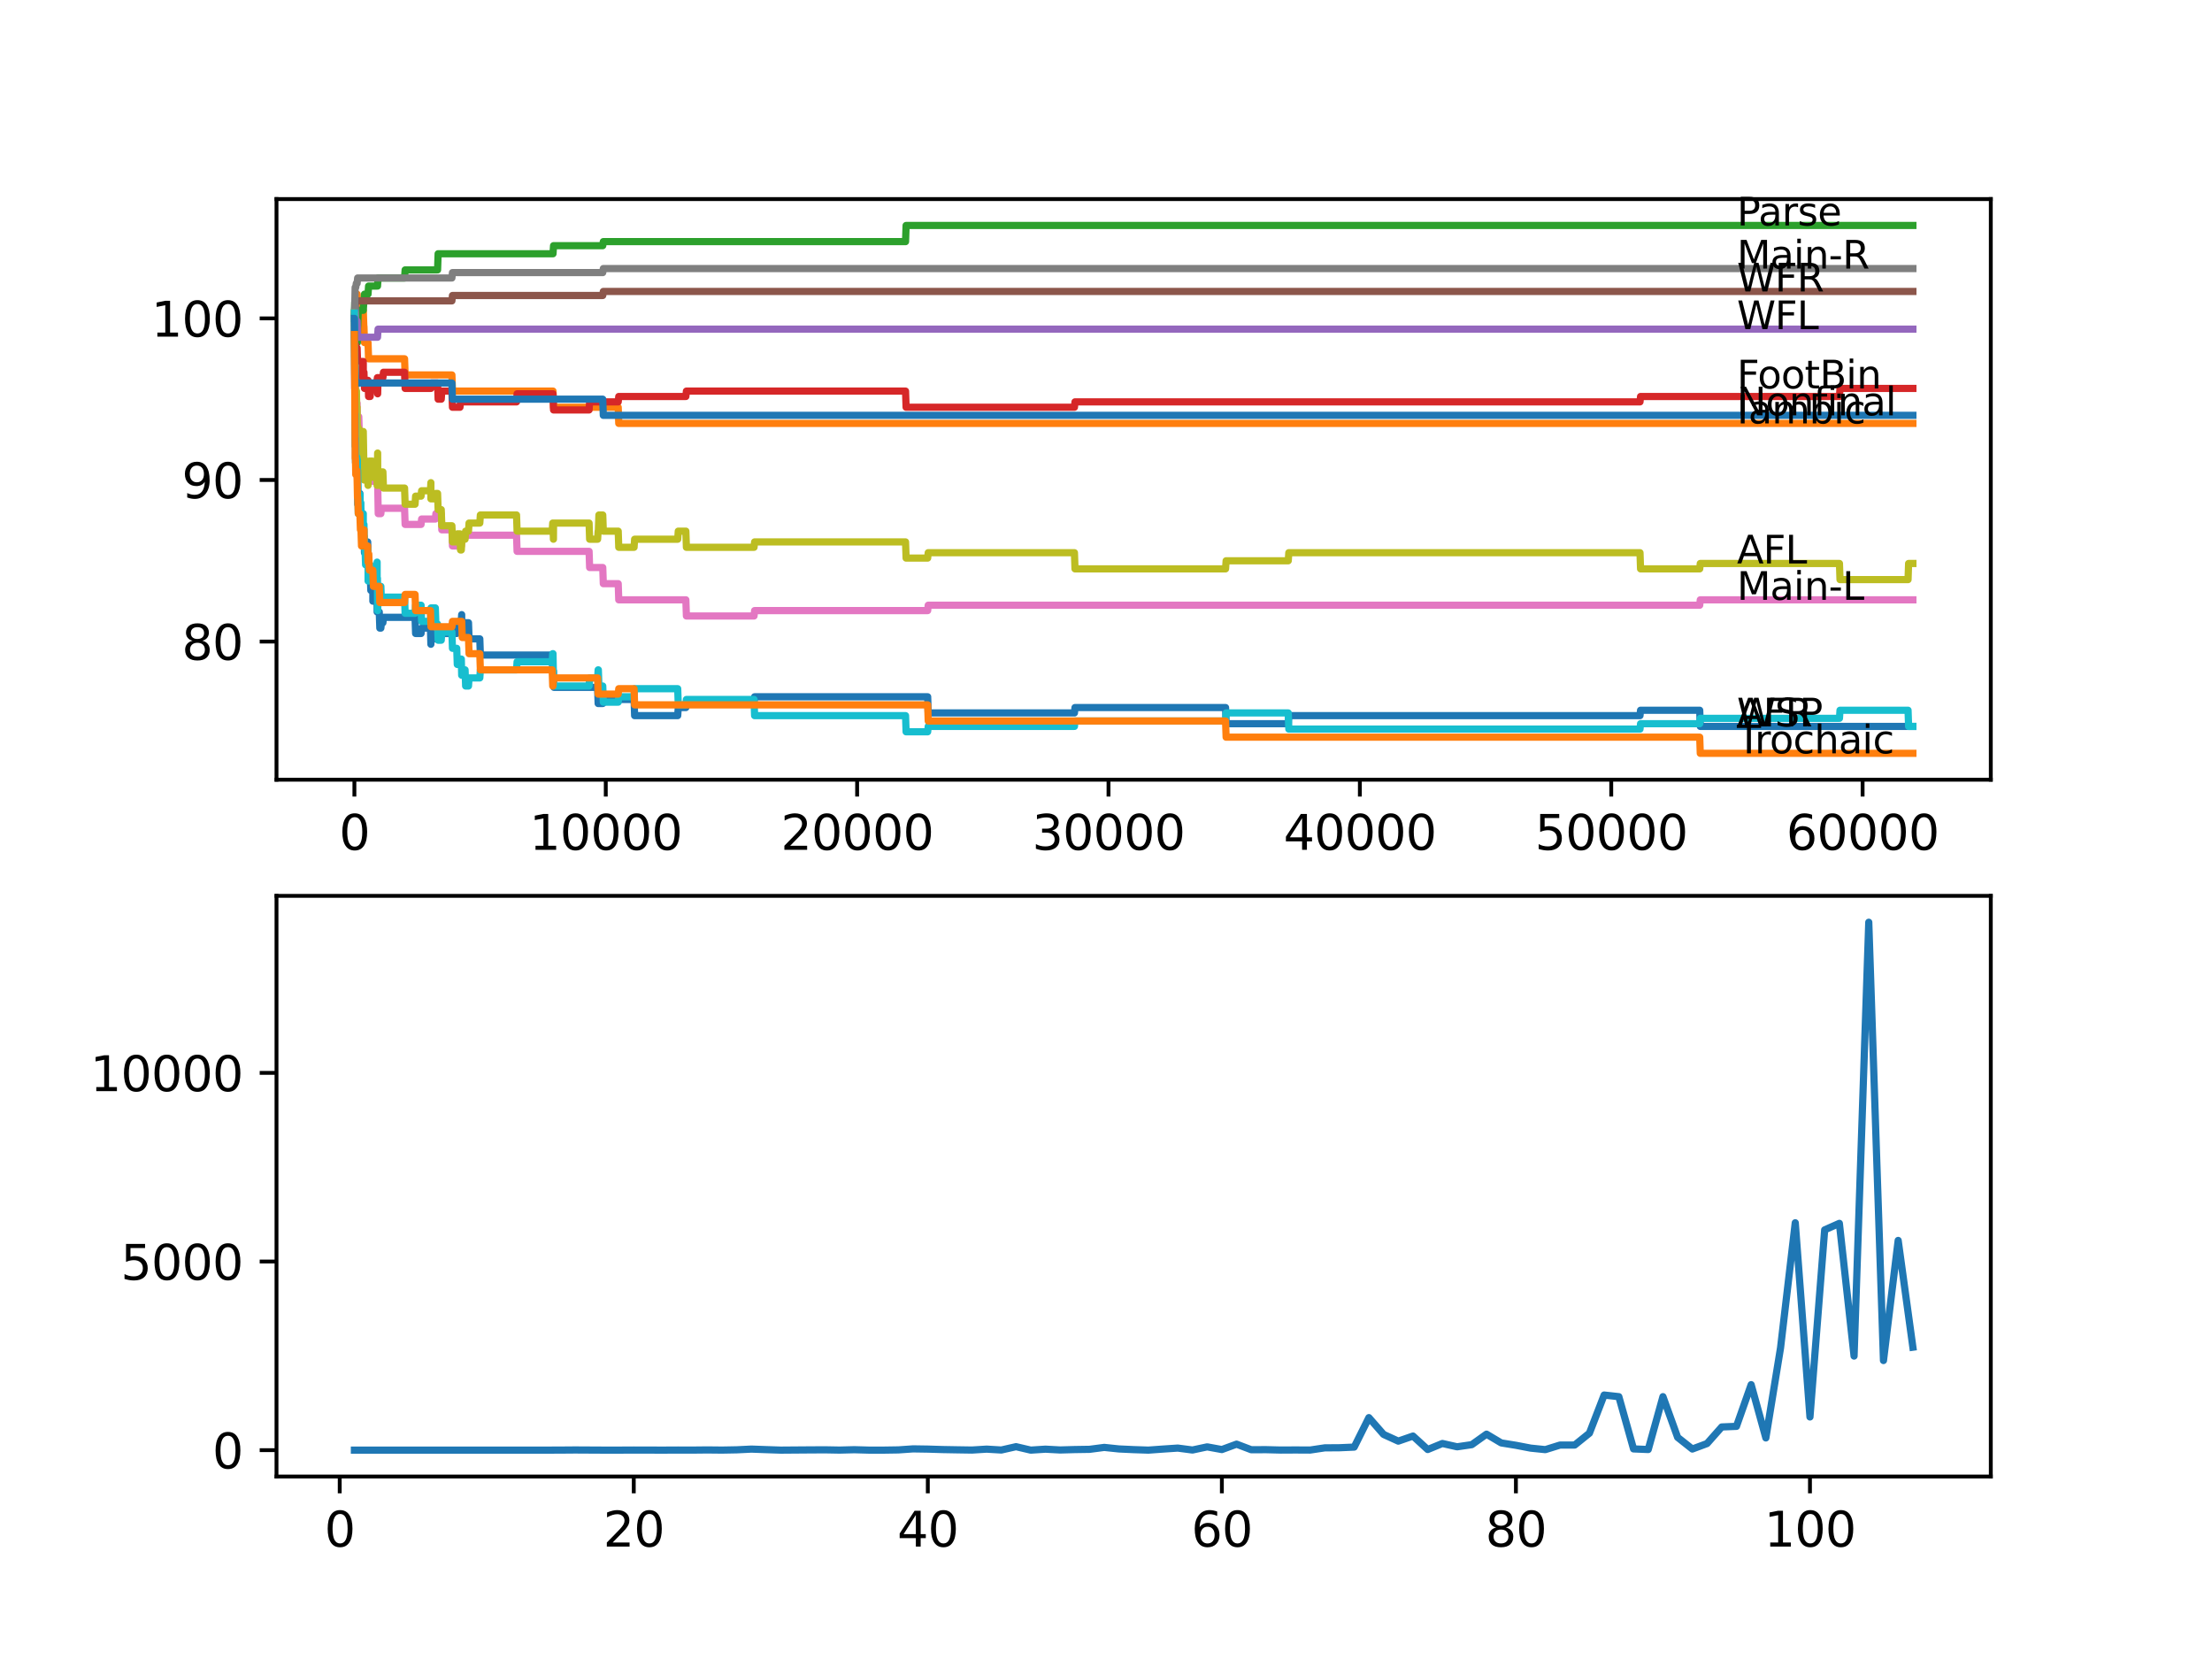 <?xml version="1.0" encoding="utf-8" standalone="no"?>
<!DOCTYPE svg PUBLIC "-//W3C//DTD SVG 1.1//EN"
  "http://www.w3.org/Graphics/SVG/1.1/DTD/svg11.dtd">
<svg xmlns:xlink="http://www.w3.org/1999/xlink" width="460.8pt" height="345.6pt" viewBox="0 0 460.8 345.6" xmlns="http://www.w3.org/2000/svg" version="1.1">
 <defs>
  <style type="text/css">*{stroke-linejoin: round; stroke-linecap: butt}</style>
 </defs>
 <g id="figure_1">
  <g id="patch_1">
   <path d="M 0 345.6 
L 460.8 345.6 
L 460.8 0 
L 0 0 
z
" style="fill: #ffffff"/>
  </g>
  <g id="axes_1">
   <g id="patch_2">
    <path d="M 57.6 162.432 
L 414.72 162.432 
L 414.72 41.472 
L 57.6 41.472 
z
" style="fill: #ffffff"/>
   </g>
   <g id="matplotlib.axis_1">
    <g id="xtick_1">
     <g id="line2d_1">
      <defs>
       <path id="m2adac235a6" d="M 0 0 
L 0 3.5 
" style="stroke: #000000; stroke-width: 0.8"/>
      </defs>
      <g>
       <use xlink:href="#m2adac235a6" x="73.827" y="162.432" style="stroke: #000000; stroke-width: 0.8"/>
      </g>
     </g>
     <g id="text_1">
      <!-- 0 -->
      <g transform="translate(70.646 177.03)scale(0.1 -0.1)">
       <defs>
        <path id="DejaVuSans-30" d="M 2034 4250 
Q 1547 4250 1301 3770 
Q 1056 3291 1056 2328 
Q 1056 1369 1301 889 
Q 1547 409 2034 409 
Q 2525 409 2770 889 
Q 3016 1369 3016 2328 
Q 3016 3291 2770 3770 
Q 2525 4250 2034 4250 
z
M 2034 4750 
Q 2819 4750 3233 4129 
Q 3647 3509 3647 2328 
Q 3647 1150 3233 529 
Q 2819 -91 2034 -91 
Q 1250 -91 836 529 
Q 422 1150 422 2328 
Q 422 3509 836 4129 
Q 1250 4750 2034 4750 
z
" transform="scale(0.016)"/>
       </defs>
       <use xlink:href="#DejaVuSans-30"/>
      </g>
     </g>
    </g>
    <g id="xtick_2">
     <g id="line2d_2">
      <g>
       <use xlink:href="#m2adac235a6" x="126.192" y="162.432" style="stroke: #000000; stroke-width: 0.8"/>
      </g>
     </g>
     <g id="text_2">
      <!-- 10000 -->
      <g transform="translate(110.286 177.03)scale(0.1 -0.1)">
       <defs>
        <path id="DejaVuSans-31" d="M 794 531 
L 1825 531 
L 1825 4091 
L 703 3866 
L 703 4441 
L 1819 4666 
L 2450 4666 
L 2450 531 
L 3481 531 
L 3481 0 
L 794 0 
L 794 531 
z
" transform="scale(0.016)"/>
       </defs>
       <use xlink:href="#DejaVuSans-31"/>
       <use xlink:href="#DejaVuSans-30" x="63.623"/>
       <use xlink:href="#DejaVuSans-30" x="127.246"/>
       <use xlink:href="#DejaVuSans-30" x="190.869"/>
       <use xlink:href="#DejaVuSans-30" x="254.492"/>
      </g>
     </g>
    </g>
    <g id="xtick_3">
     <g id="line2d_3">
      <g>
       <use xlink:href="#m2adac235a6" x="178.556" y="162.432" style="stroke: #000000; stroke-width: 0.8"/>
      </g>
     </g>
     <g id="text_3">
      <!-- 20000 -->
      <g transform="translate(162.65 177.03)scale(0.1 -0.1)">
       <defs>
        <path id="DejaVuSans-32" d="M 1228 531 
L 3431 531 
L 3431 0 
L 469 0 
L 469 531 
Q 828 903 1448 1529 
Q 2069 2156 2228 2338 
Q 2531 2678 2651 2914 
Q 2772 3150 2772 3378 
Q 2772 3750 2511 3984 
Q 2250 4219 1831 4219 
Q 1534 4219 1204 4116 
Q 875 4013 500 3803 
L 500 4441 
Q 881 4594 1212 4672 
Q 1544 4750 1819 4750 
Q 2544 4750 2975 4387 
Q 3406 4025 3406 3419 
Q 3406 3131 3298 2873 
Q 3191 2616 2906 2266 
Q 2828 2175 2409 1742 
Q 1991 1309 1228 531 
z
" transform="scale(0.016)"/>
       </defs>
       <use xlink:href="#DejaVuSans-32"/>
       <use xlink:href="#DejaVuSans-30" x="63.623"/>
       <use xlink:href="#DejaVuSans-30" x="127.246"/>
       <use xlink:href="#DejaVuSans-30" x="190.869"/>
       <use xlink:href="#DejaVuSans-30" x="254.492"/>
      </g>
     </g>
    </g>
    <g id="xtick_4">
     <g id="line2d_4">
      <g>
       <use xlink:href="#m2adac235a6" x="230.921" y="162.432" style="stroke: #000000; stroke-width: 0.8"/>
      </g>
     </g>
     <g id="text_4">
      <!-- 30000 -->
      <g transform="translate(215.015 177.03)scale(0.1 -0.1)">
       <defs>
        <path id="DejaVuSans-33" d="M 2597 2516 
Q 3050 2419 3304 2112 
Q 3559 1806 3559 1356 
Q 3559 666 3084 287 
Q 2609 -91 1734 -91 
Q 1441 -91 1130 -33 
Q 819 25 488 141 
L 488 750 
Q 750 597 1062 519 
Q 1375 441 1716 441 
Q 2309 441 2620 675 
Q 2931 909 2931 1356 
Q 2931 1769 2642 2001 
Q 2353 2234 1838 2234 
L 1294 2234 
L 1294 2753 
L 1863 2753 
Q 2328 2753 2575 2939 
Q 2822 3125 2822 3475 
Q 2822 3834 2567 4026 
Q 2313 4219 1838 4219 
Q 1578 4219 1281 4162 
Q 984 4106 628 3988 
L 628 4550 
Q 988 4650 1302 4700 
Q 1616 4750 1894 4750 
Q 2613 4750 3031 4423 
Q 3450 4097 3450 3541 
Q 3450 3153 3228 2886 
Q 3006 2619 2597 2516 
z
" transform="scale(0.016)"/>
       </defs>
       <use xlink:href="#DejaVuSans-33"/>
       <use xlink:href="#DejaVuSans-30" x="63.623"/>
       <use xlink:href="#DejaVuSans-30" x="127.246"/>
       <use xlink:href="#DejaVuSans-30" x="190.869"/>
       <use xlink:href="#DejaVuSans-30" x="254.492"/>
      </g>
     </g>
    </g>
    <g id="xtick_5">
     <g id="line2d_5">
      <g>
       <use xlink:href="#m2adac235a6" x="283.285" y="162.432" style="stroke: #000000; stroke-width: 0.8"/>
      </g>
     </g>
     <g id="text_5">
      <!-- 40000 -->
      <g transform="translate(267.379 177.03)scale(0.1 -0.1)">
       <defs>
        <path id="DejaVuSans-34" d="M 2419 4116 
L 825 1625 
L 2419 1625 
L 2419 4116 
z
M 2253 4666 
L 3047 4666 
L 3047 1625 
L 3713 1625 
L 3713 1100 
L 3047 1100 
L 3047 0 
L 2419 0 
L 2419 1100 
L 313 1100 
L 313 1709 
L 2253 4666 
z
" transform="scale(0.016)"/>
       </defs>
       <use xlink:href="#DejaVuSans-34"/>
       <use xlink:href="#DejaVuSans-30" x="63.623"/>
       <use xlink:href="#DejaVuSans-30" x="127.246"/>
       <use xlink:href="#DejaVuSans-30" x="190.869"/>
       <use xlink:href="#DejaVuSans-30" x="254.492"/>
      </g>
     </g>
    </g>
    <g id="xtick_6">
     <g id="line2d_6">
      <g>
       <use xlink:href="#m2adac235a6" x="335.65" y="162.432" style="stroke: #000000; stroke-width: 0.8"/>
      </g>
     </g>
     <g id="text_6">
      <!-- 50000 -->
      <g transform="translate(319.744 177.03)scale(0.1 -0.1)">
       <defs>
        <path id="DejaVuSans-35" d="M 691 4666 
L 3169 4666 
L 3169 4134 
L 1269 4134 
L 1269 2991 
Q 1406 3038 1543 3061 
Q 1681 3084 1819 3084 
Q 2600 3084 3056 2656 
Q 3513 2228 3513 1497 
Q 3513 744 3044 326 
Q 2575 -91 1722 -91 
Q 1428 -91 1123 -41 
Q 819 9 494 109 
L 494 744 
Q 775 591 1075 516 
Q 1375 441 1709 441 
Q 2250 441 2565 725 
Q 2881 1009 2881 1497 
Q 2881 1984 2565 2268 
Q 2250 2553 1709 2553 
Q 1456 2553 1204 2497 
Q 953 2441 691 2322 
L 691 4666 
z
" transform="scale(0.016)"/>
       </defs>
       <use xlink:href="#DejaVuSans-35"/>
       <use xlink:href="#DejaVuSans-30" x="63.623"/>
       <use xlink:href="#DejaVuSans-30" x="127.246"/>
       <use xlink:href="#DejaVuSans-30" x="190.869"/>
       <use xlink:href="#DejaVuSans-30" x="254.492"/>
      </g>
     </g>
    </g>
    <g id="xtick_7">
     <g id="line2d_7">
      <g>
       <use xlink:href="#m2adac235a6" x="388.014" y="162.432" style="stroke: #000000; stroke-width: 0.8"/>
      </g>
     </g>
     <g id="text_7">
      <!-- 60000 -->
      <g transform="translate(372.108 177.03)scale(0.1 -0.1)">
       <defs>
        <path id="DejaVuSans-36" d="M 2113 2584 
Q 1688 2584 1439 2293 
Q 1191 2003 1191 1497 
Q 1191 994 1439 701 
Q 1688 409 2113 409 
Q 2538 409 2786 701 
Q 3034 994 3034 1497 
Q 3034 2003 2786 2293 
Q 2538 2584 2113 2584 
z
M 3366 4563 
L 3366 3988 
Q 3128 4100 2886 4159 
Q 2644 4219 2406 4219 
Q 1781 4219 1451 3797 
Q 1122 3375 1075 2522 
Q 1259 2794 1537 2939 
Q 1816 3084 2150 3084 
Q 2853 3084 3261 2657 
Q 3669 2231 3669 1497 
Q 3669 778 3244 343 
Q 2819 -91 2113 -91 
Q 1303 -91 875 529 
Q 447 1150 447 2328 
Q 447 3434 972 4092 
Q 1497 4750 2381 4750 
Q 2619 4750 2861 4703 
Q 3103 4656 3366 4563 
z
" transform="scale(0.016)"/>
       </defs>
       <use xlink:href="#DejaVuSans-36"/>
       <use xlink:href="#DejaVuSans-30" x="63.623"/>
       <use xlink:href="#DejaVuSans-30" x="127.246"/>
       <use xlink:href="#DejaVuSans-30" x="190.869"/>
       <use xlink:href="#DejaVuSans-30" x="254.492"/>
      </g>
     </g>
    </g>
   </g>
   <g id="matplotlib.axis_2">
    <g id="ytick_1">
     <g id="line2d_8">
      <defs>
       <path id="m7b3e5babe4" d="M 0 0 
L -3.5 0 
" style="stroke: #000000; stroke-width: 0.8"/>
      </defs>
      <g>
       <use xlink:href="#m7b3e5babe4" x="57.6" y="133.651" style="stroke: #000000; stroke-width: 0.8"/>
      </g>
     </g>
     <g id="text_8">
      <!-- 80 -->
      <g transform="translate(37.875 137.45)scale(0.1 -0.1)">
       <defs>
        <path id="DejaVuSans-38" d="M 2034 2216 
Q 1584 2216 1326 1975 
Q 1069 1734 1069 1313 
Q 1069 891 1326 650 
Q 1584 409 2034 409 
Q 2484 409 2743 651 
Q 3003 894 3003 1313 
Q 3003 1734 2745 1975 
Q 2488 2216 2034 2216 
z
M 1403 2484 
Q 997 2584 770 2862 
Q 544 3141 544 3541 
Q 544 4100 942 4425 
Q 1341 4750 2034 4750 
Q 2731 4750 3128 4425 
Q 3525 4100 3525 3541 
Q 3525 3141 3298 2862 
Q 3072 2584 2669 2484 
Q 3125 2378 3379 2068 
Q 3634 1759 3634 1313 
Q 3634 634 3220 271 
Q 2806 -91 2034 -91 
Q 1263 -91 848 271 
Q 434 634 434 1313 
Q 434 1759 690 2068 
Q 947 2378 1403 2484 
z
M 1172 3481 
Q 1172 3119 1398 2916 
Q 1625 2713 2034 2713 
Q 2441 2713 2670 2916 
Q 2900 3119 2900 3481 
Q 2900 3844 2670 4047 
Q 2441 4250 2034 4250 
Q 1625 4250 1398 4047 
Q 1172 3844 1172 3481 
z
" transform="scale(0.016)"/>
       </defs>
       <use xlink:href="#DejaVuSans-38"/>
       <use xlink:href="#DejaVuSans-30" x="63.623"/>
      </g>
     </g>
    </g>
    <g id="ytick_2">
     <g id="line2d_9">
      <g>
       <use xlink:href="#m7b3e5babe4" x="57.6" y="99.988" style="stroke: #000000; stroke-width: 0.8"/>
      </g>
     </g>
     <g id="text_9">
      <!-- 90 -->
      <g transform="translate(37.875 103.788)scale(0.1 -0.1)">
       <defs>
        <path id="DejaVuSans-39" d="M 703 97 
L 703 672 
Q 941 559 1184 500 
Q 1428 441 1663 441 
Q 2288 441 2617 861 
Q 2947 1281 2994 2138 
Q 2813 1869 2534 1725 
Q 2256 1581 1919 1581 
Q 1219 1581 811 2004 
Q 403 2428 403 3163 
Q 403 3881 828 4315 
Q 1253 4750 1959 4750 
Q 2769 4750 3195 4129 
Q 3622 3509 3622 2328 
Q 3622 1225 3098 567 
Q 2575 -91 1691 -91 
Q 1453 -91 1209 -44 
Q 966 3 703 97 
z
M 1959 2075 
Q 2384 2075 2632 2365 
Q 2881 2656 2881 3163 
Q 2881 3666 2632 3958 
Q 2384 4250 1959 4250 
Q 1534 4250 1286 3958 
Q 1038 3666 1038 3163 
Q 1038 2656 1286 2365 
Q 1534 2075 1959 2075 
z
" transform="scale(0.016)"/>
       </defs>
       <use xlink:href="#DejaVuSans-39"/>
       <use xlink:href="#DejaVuSans-30" x="63.623"/>
      </g>
     </g>
    </g>
    <g id="ytick_3">
     <g id="line2d_10">
      <g>
       <use xlink:href="#m7b3e5babe4" x="57.6" y="66.326" style="stroke: #000000; stroke-width: 0.8"/>
      </g>
     </g>
     <g id="text_10">
      <!-- 100 -->
      <g transform="translate(31.512 70.125)scale(0.1 -0.1)">
       <use xlink:href="#DejaVuSans-31"/>
       <use xlink:href="#DejaVuSans-30" x="63.623"/>
       <use xlink:href="#DejaVuSans-30" x="127.246"/>
      </g>
     </g>
    </g>
   </g>
   <g id="line2d_11">
    <path d="M 73.833 69.692 
L 73.848 67.168 
L 73.88 74.461 
L 73.89 74.461 
L 74.026 92.975 
L 74.053 92.975 
L 74.063 96.342 
L 74.163 94.378 
L 74.257 94.378 
L 74.356 93.256 
L 74.477 99.988 
L 74.513 99.988 
L 74.519 98.305 
L 74.529 105.038 
L 74.608 105.038 
L 74.739 105.038 
L 74.854 103.916 
L 74.885 103.916 
L 74.969 102.794 
L 74.974 106.16 
L 74.985 106.16 
L 75.194 106.16 
L 75.309 109.526 
L 75.676 109.526 
L 75.681 112.892 
L 75.786 111.77 
L 75.844 111.77 
L 75.927 115.136 
L 75.953 114.014 
L 76.043 114.014 
L 76.158 112.892 
L 76.592 112.892 
L 76.708 116.258 
L 76.823 116.258 
L 76.938 119.625 
L 77.132 119.625 
L 77.247 122.991 
L 77.587 122.991 
L 77.671 121.869 
L 77.676 125.235 
L 77.687 125.235 
L 78.504 125.235 
L 78.561 124.113 
L 78.566 127.479 
L 78.603 127.479 
L 79.006 127.479 
L 79.122 130.846 
L 79.341 130.846 
L 79.457 129.723 
L 79.766 129.723 
L 79.881 128.601 
L 86.463 128.601 
L 86.578 131.968 
L 87.715 131.968 
L 87.83 130.846 
L 89.673 130.846 
L 89.762 134.212 
L 89.783 133.09 
L 90.689 133.09 
L 90.804 131.968 
L 95.145 131.968 
L 95.26 130.284 
L 95.821 130.284 
L 95.936 129.162 
L 96.103 129.162 
L 96.177 128.04 
L 96.182 131.407 
L 96.203 131.407 
L 96.884 131.407 
L 96.999 129.723 
L 97.596 129.723 
L 97.711 133.09 
L 99.952 133.09 
L 100.067 136.456 
L 115.028 136.456 
L 115.143 139.822 
L 115.29 139.822 
L 115.405 143.188 
L 124.49 143.188 
L 124.605 146.555 
L 125.564 146.555 
L 125.679 145.713 
L 132.088 145.713 
L 132.203 149.079 
L 141.179 149.079 
L 141.294 147.396 
L 142.875 147.396 
L 142.99 146.274 
L 157.082 146.274 
L 157.197 145.152 
L 193.25 145.152 
L 193.365 148.518 
L 223.826 148.518 
L 223.941 147.396 
L 255.307 147.396 
L 255.422 150.762 
L 268.367 150.762 
L 268.482 149.079 
L 341.64 149.079 
L 341.756 147.957 
L 354.082 147.957 
L 354.197 151.323 
L 398.487 151.323 
L 398.487 151.323 
" clip-path="url(#p3c19a70369)" style="fill: none; stroke: #1f77b4; stroke-width: 1.5; stroke-linecap: square"/>
   </g>
   <g id="line2d_12">
    <path d="M 73.833 66.326 
L 73.88 68.009 
L 73.953 64.643 
L 74.053 64.643 
L 74.168 61.277 
L 74.393 61.277 
L 74.508 64.643 
L 75.676 64.643 
L 75.791 68.009 
L 75.817 68.009 
L 75.933 71.375 
L 76.666 71.375 
L 76.781 74.742 
L 84.279 74.742 
L 84.395 78.108 
L 94.14 78.108 
L 94.255 81.474 
L 115.201 81.474 
L 115.316 84.84 
L 128.784 84.84 
L 128.899 88.207 
L 398.487 88.207 
L 398.487 88.207 
" clip-path="url(#p3c19a70369)" style="fill: none; stroke: #ff7f0e; stroke-width: 1.5; stroke-linecap: square"/>
   </g>
   <g id="line2d_13">
    <path d="M 73.833 66.326 
L 73.901 62.96 
L 73.953 64.643 
L 73.979 64.643 
L 74.011 68.009 
L 74.089 64.643 
L 74.11 64.643 
L 74.225 68.009 
L 74.393 68.009 
L 74.44 71.375 
L 74.503 68.009 
L 74.519 68.009 
L 74.634 64.643 
L 75.676 64.643 
L 75.791 62.96 
L 75.817 62.96 
L 75.933 61.277 
L 76.666 61.277 
L 76.781 59.594 
L 78.645 59.594 
L 78.76 57.91 
L 84.279 57.91 
L 84.395 56.227 
L 91.155 56.227 
L 91.27 52.861 
L 115.201 52.861 
L 115.316 51.178 
L 125.564 51.178 
L 125.679 50.336 
L 188.642 50.336 
L 188.757 46.97 
L 398.487 46.97 
L 398.487 46.97 
" clip-path="url(#p3c19a70369)" style="fill: none; stroke: #2ca02c; stroke-width: 1.5; stroke-linecap: square"/>
   </g>
   <g id="line2d_14">
    <path d="M 73.833 66.326 
L 73.848 66.326 
L 73.937 74.742 
L 73.969 73.62 
L 74.021 73.62 
L 74.11 71.936 
L 74.115 75.303 
L 74.126 75.303 
L 74.257 75.303 
L 74.377 72.497 
L 74.393 72.497 
L 74.508 75.864 
L 74.519 75.864 
L 74.634 79.23 
L 74.739 79.23 
L 74.854 78.108 
L 74.885 78.108 
L 75 76.986 
L 75.032 76.986 
L 75.147 75.303 
L 75.676 75.303 
L 75.681 78.669 
L 75.786 77.547 
L 75.817 77.547 
L 75.933 80.913 
L 76.425 80.913 
L 76.54 79.23 
L 76.666 79.23 
L 76.781 82.596 
L 77.111 82.596 
L 77.226 80.913 
L 77.587 80.913 
L 77.702 79.791 
L 78.504 79.791 
L 78.619 78.669 
L 78.645 78.669 
L 78.671 82.035 
L 78.755 78.669 
L 79.766 78.669 
L 79.881 77.547 
L 84.279 77.547 
L 84.395 80.913 
L 89.762 80.913 
L 89.877 79.791 
L 91.155 79.791 
L 91.27 83.157 
L 91.919 83.157 
L 92.035 81.474 
L 94.14 81.474 
L 94.255 84.84 
L 95.821 84.84 
L 95.936 83.718 
L 107.603 83.718 
L 107.718 82.035 
L 115.201 82.035 
L 115.316 85.401 
L 122.715 85.401 
L 122.83 83.718 
L 128.784 83.718 
L 128.899 82.596 
L 142.875 82.596 
L 142.99 81.474 
L 188.642 81.474 
L 188.757 84.84 
L 223.826 84.84 
L 223.941 83.718 
L 341.64 83.718 
L 341.756 82.596 
L 383.192 82.596 
L 383.307 80.913 
L 398.487 80.913 
L 398.487 80.913 
" clip-path="url(#p3c19a70369)" style="fill: none; stroke: #d62728; stroke-width: 1.5; stroke-linecap: square"/>
   </g>
   <g id="line2d_15">
    <path d="M 73.833 65.204 
L 73.953 63.521 
L 73.979 63.521 
L 74.095 66.887 
L 74.393 66.887 
L 74.508 70.253 
L 78.645 70.253 
L 78.76 68.57 
L 398.487 68.57 
L 398.487 68.57 
" clip-path="url(#p3c19a70369)" style="fill: none; stroke: #9467bd; stroke-width: 1.5; stroke-linecap: square"/>
   </g>
   <g id="line2d_16">
    <path d="M 73.833 66.326 
L 73.838 66.326 
L 73.964 63.521 
L 73.979 63.521 
L 74.095 62.679 
L 94.14 62.679 
L 94.255 61.557 
L 125.564 61.557 
L 125.679 60.716 
L 398.487 60.716 
L 398.487 60.716 
" clip-path="url(#p3c19a70369)" style="fill: none; stroke: #8c564b; stroke-width: 1.5; stroke-linecap: square"/>
   </g>
   <g id="line2d_17">
    <path d="M 73.833 66.326 
L 73.838 66.326 
L 73.885 80.913 
L 73.964 77.266 
L 73.979 76.144 
L 74.016 80.071 
L 74.058 80.071 
L 74.063 80.071 
L 74.11 78.949 
L 74.115 82.316 
L 74.163 82.316 
L 74.257 82.316 
L 74.335 85.682 
L 74.367 83.999 
L 74.393 83.999 
L 74.451 90.731 
L 74.508 89.609 
L 74.524 89.609 
L 74.644 86.804 
L 74.739 86.804 
L 74.854 90.17 
L 74.885 90.17 
L 75 93.536 
L 75.032 93.536 
L 75.147 96.903 
L 75.194 96.903 
L 75.309 95.781 
L 75.681 95.781 
L 75.796 99.147 
L 75.927 99.147 
L 76.048 96.903 
L 76.425 96.903 
L 76.54 100.269 
L 78.671 100.269 
L 78.792 107.001 
L 79.341 107.001 
L 79.457 105.879 
L 84.279 105.879 
L 84.395 109.246 
L 87.715 109.246 
L 87.83 108.123 
L 90.689 108.123 
L 90.804 107.001 
L 91.919 107.001 
L 92.035 110.368 
L 94.14 110.368 
L 94.255 113.734 
L 96.103 113.734 
L 96.224 111.49 
L 107.603 111.49 
L 107.718 114.856 
L 122.715 114.856 
L 122.83 118.222 
L 125.564 118.222 
L 125.679 121.588 
L 128.784 121.588 
L 128.899 124.955 
L 142.875 124.955 
L 142.99 128.321 
L 157.082 128.321 
L 157.197 127.199 
L 193.25 127.199 
L 193.365 126.077 
L 354.082 126.077 
L 354.197 124.955 
L 398.487 124.955 
L 398.487 124.955 
" clip-path="url(#p3c19a70369)" style="fill: none; stroke: #e377c2; stroke-width: 1.5; stroke-linecap: square"/>
   </g>
   <g id="line2d_18">
    <path d="M 73.833 66.326 
L 73.838 66.326 
L 73.985 59.874 
L 74.11 59.874 
L 74.225 59.033 
L 74.393 59.033 
L 74.508 57.91 
L 94.14 57.91 
L 94.255 56.788 
L 125.564 56.788 
L 125.679 55.947 
L 398.487 55.947 
L 398.487 55.947 
" clip-path="url(#p3c19a70369)" style="fill: none; stroke: #7f7f7f; stroke-width: 1.5; stroke-linecap: square"/>
   </g>
   <g id="line2d_19">
    <path d="M 73.833 65.204 
L 73.838 65.204 
L 73.937 81.755 
L 73.964 77.266 
L 73.979 76.144 
L 74.026 83.438 
L 74.042 83.438 
L 74.063 83.438 
L 74.178 81.474 
L 74.257 81.474 
L 74.335 88.207 
L 74.372 84.84 
L 74.393 84.84 
L 74.451 91.573 
L 74.508 90.451 
L 74.513 90.451 
L 74.519 88.768 
L 74.524 92.134 
L 74.623 89.329 
L 74.739 89.329 
L 74.854 92.695 
L 74.885 92.695 
L 74.969 96.061 
L 74.995 94.378 
L 75.016 94.378 
L 75.032 91.012 
L 75.126 94.378 
L 75.173 94.378 
L 75.288 89.89 
L 75.676 89.89 
L 75.796 96.622 
L 75.817 96.622 
L 75.844 99.988 
L 75.927 98.305 
L 76.048 96.061 
L 76.425 96.061 
L 76.54 99.427 
L 76.592 99.427 
L 76.671 101.11 
L 76.708 97.744 
L 76.823 97.744 
L 76.938 96.061 
L 77.111 96.061 
L 77.132 99.427 
L 77.221 96.061 
L 77.587 96.061 
L 77.671 99.427 
L 77.697 97.744 
L 78.504 97.744 
L 78.561 101.11 
L 78.614 97.744 
L 78.629 97.744 
L 78.671 94.378 
L 78.692 101.11 
L 78.734 101.11 
L 79.006 101.11 
L 79.122 99.427 
L 79.341 99.427 
L 79.457 98.305 
L 79.766 98.305 
L 79.881 101.671 
L 84.279 101.671 
L 84.395 105.038 
L 86.463 105.038 
L 86.578 103.355 
L 87.715 103.355 
L 87.83 102.233 
L 89.673 102.233 
L 89.762 100.549 
L 89.767 103.916 
L 89.778 103.916 
L 90.689 103.916 
L 90.804 102.794 
L 91.155 102.794 
L 91.27 106.16 
L 91.919 106.16 
L 92.035 109.526 
L 94.14 109.526 
L 94.255 112.892 
L 95.145 112.892 
L 95.26 111.209 
L 95.821 111.209 
L 95.936 114.575 
L 96.103 114.575 
L 96.224 112.331 
L 96.884 112.331 
L 96.999 110.648 
L 97.596 110.648 
L 97.711 108.965 
L 99.952 108.965 
L 100.067 107.282 
L 107.603 107.282 
L 107.718 110.648 
L 115.028 110.648 
L 115.143 108.965 
L 115.201 108.965 
L 115.29 112.331 
L 115.311 108.965 
L 122.715 108.965 
L 122.83 112.331 
L 124.49 112.331 
L 124.605 110.648 
L 124.647 110.648 
L 124.762 107.282 
L 125.564 107.282 
L 125.679 110.648 
L 128.784 110.648 
L 128.899 114.014 
L 132.088 114.014 
L 132.203 112.331 
L 141.179 112.331 
L 141.294 110.648 
L 142.875 110.648 
L 142.99 114.014 
L 157.082 114.014 
L 157.197 112.892 
L 188.642 112.892 
L 188.757 116.258 
L 193.25 116.258 
L 193.365 115.136 
L 223.826 115.136 
L 223.941 118.503 
L 255.307 118.503 
L 255.422 116.82 
L 268.367 116.82 
L 268.482 115.136 
L 341.64 115.136 
L 341.756 118.503 
L 354.082 118.503 
L 354.197 117.381 
L 383.192 117.381 
L 383.307 120.747 
L 397.482 120.747 
L 397.597 117.381 
L 398.487 117.381 
L 398.487 117.381 
" clip-path="url(#p3c19a70369)" style="fill: none; stroke: #bcbd22; stroke-width: 1.5; stroke-linecap: square"/>
   </g>
   <g id="line2d_20">
    <path d="M 73.833 65.204 
L 73.964 89.329 
L 73.979 88.207 
L 73.995 86.243 
L 74.016 92.975 
L 74.063 91.292 
L 74.184 98.025 
L 74.257 98.025 
L 74.335 95.22 
L 74.341 98.586 
L 74.372 96.903 
L 74.393 96.903 
L 74.44 95.781 
L 74.445 99.147 
L 74.498 98.025 
L 74.513 98.025 
L 74.634 107.001 
L 74.739 107.001 
L 74.854 105.879 
L 74.885 105.879 
L 75.006 103.074 
L 75.016 103.074 
L 75.032 106.44 
L 75.126 104.757 
L 75.173 104.757 
L 75.194 108.123 
L 75.283 107.001 
L 75.676 107.001 
L 75.681 110.368 
L 75.786 109.246 
L 75.817 109.246 
L 75.933 114.295 
L 76.043 114.295 
L 76.158 117.661 
L 76.425 117.661 
L 76.54 115.978 
L 76.592 115.978 
L 76.666 114.295 
L 76.676 121.027 
L 76.687 121.027 
L 76.823 121.027 
L 76.938 119.344 
L 77.111 119.344 
L 77.132 117.661 
L 77.137 121.027 
L 77.215 121.027 
L 77.587 121.027 
L 77.708 118.222 
L 78.504 118.222 
L 78.561 117.1 
L 78.566 120.466 
L 78.603 120.466 
L 78.629 120.466 
L 78.671 127.199 
L 78.745 123.833 
L 79.006 123.833 
L 79.122 122.149 
L 79.341 122.149 
L 79.457 125.516 
L 79.766 125.516 
L 79.881 124.394 
L 84.279 124.394 
L 84.395 127.76 
L 86.463 127.76 
L 86.578 126.077 
L 87.715 126.077 
L 87.83 129.443 
L 89.673 129.443 
L 89.788 126.638 
L 90.689 126.638 
L 90.804 130.004 
L 91.155 130.004 
L 91.27 133.37 
L 91.919 133.37 
L 92.035 131.687 
L 94.14 131.687 
L 94.255 135.053 
L 95.145 135.053 
L 95.26 138.42 
L 95.821 138.42 
L 95.936 137.297 
L 96.103 137.297 
L 96.177 140.664 
L 96.213 139.542 
L 96.884 139.542 
L 96.999 142.908 
L 97.596 142.908 
L 97.711 141.225 
L 99.952 141.225 
L 100.067 139.542 
L 107.603 139.542 
L 107.718 137.858 
L 115.028 137.858 
L 115.143 136.175 
L 115.201 136.175 
L 115.321 142.908 
L 122.715 142.908 
L 122.83 141.225 
L 124.49 141.225 
L 124.605 139.542 
L 124.647 139.542 
L 124.762 142.908 
L 125.564 142.908 
L 125.679 146.274 
L 128.784 146.274 
L 128.899 145.152 
L 132.088 145.152 
L 132.203 143.469 
L 141.179 143.469 
L 141.294 146.835 
L 142.875 146.835 
L 142.99 145.713 
L 157.082 145.713 
L 157.197 149.079 
L 188.642 149.079 
L 188.757 152.446 
L 193.25 152.446 
L 193.365 151.323 
L 223.826 151.323 
L 223.941 150.201 
L 255.307 150.201 
L 255.422 148.518 
L 268.367 148.518 
L 268.482 151.884 
L 341.64 151.884 
L 341.756 150.762 
L 354.082 150.762 
L 354.197 149.64 
L 383.192 149.64 
L 383.307 147.957 
L 397.482 147.957 
L 397.597 151.323 
L 398.487 151.323 
L 398.487 151.323 
" clip-path="url(#p3c19a70369)" style="fill: none; stroke: #17becf; stroke-width: 1.5; stroke-linecap: square"/>
   </g>
   <g id="line2d_21">
    <path d="M 73.833 66.326 
L 73.838 66.326 
L 73.964 76.425 
L 73.979 76.425 
L 74.095 79.791 
L 94.14 79.791 
L 94.255 83.157 
L 125.564 83.157 
L 125.679 86.523 
L 398.487 86.523 
L 398.487 86.523 
" clip-path="url(#p3c19a70369)" style="fill: none; stroke: #1f77b4; stroke-width: 1.5; stroke-linecap: square"/>
   </g>
   <g id="line2d_22">
    <path d="M 73.833 69.692 
L 73.979 92.975 
L 73.99 92.134 
L 73.995 95.5 
L 74.053 95.5 
L 74.11 98.866 
L 74.163 98.025 
L 74.356 98.025 
L 74.472 103.635 
L 74.524 103.635 
L 74.639 107.001 
L 74.969 107.001 
L 75.084 110.368 
L 75.194 110.368 
L 75.309 113.734 
L 75.676 113.734 
L 75.791 112.051 
L 75.817 112.051 
L 75.844 110.368 
L 75.849 113.734 
L 75.922 113.734 
L 76.592 113.734 
L 76.666 117.1 
L 76.702 115.417 
L 76.823 115.417 
L 76.938 118.783 
L 77.671 118.783 
L 77.786 122.149 
L 79.006 122.149 
L 79.122 125.516 
L 84.279 125.516 
L 84.395 123.833 
L 86.463 123.833 
L 86.578 127.199 
L 89.673 127.199 
L 89.788 130.565 
L 94.14 130.565 
L 94.255 129.443 
L 96.177 129.443 
L 96.292 132.809 
L 97.596 132.809 
L 97.711 136.175 
L 99.952 136.175 
L 100.067 139.542 
L 115.028 139.542 
L 115.143 142.908 
L 115.201 142.908 
L 115.316 141.225 
L 124.49 141.225 
L 124.605 144.591 
L 128.784 144.591 
L 128.899 143.469 
L 132.088 143.469 
L 132.203 146.835 
L 193.25 146.835 
L 193.365 150.201 
L 255.307 150.201 
L 255.422 153.568 
L 354.082 153.568 
L 354.197 156.934 
L 398.487 156.934 
L 398.487 156.934 
" clip-path="url(#p3c19a70369)" style="fill: none; stroke: #ff7f0e; stroke-width: 1.5; stroke-linecap: square"/>
   </g>
   <g id="patch_3">
    <path d="M 57.6 162.432 
L 57.6 41.472 
" style="fill: none; stroke: #000000; stroke-width: 0.8; stroke-linejoin: miter; stroke-linecap: square"/>
   </g>
   <g id="patch_4">
    <path d="M 414.72 162.432 
L 414.72 41.472 
" style="fill: none; stroke: #000000; stroke-width: 0.8; stroke-linejoin: miter; stroke-linecap: square"/>
   </g>
   <g id="patch_5">
    <path d="M 57.6 162.432 
L 414.72 162.432 
" style="fill: none; stroke: #000000; stroke-width: 0.8; stroke-linejoin: miter; stroke-linecap: square"/>
   </g>
   <g id="patch_6">
    <path d="M 57.6 41.472 
L 414.72 41.472 
" style="fill: none; stroke: #000000; stroke-width: 0.8; stroke-linejoin: miter; stroke-linecap: square"/>
   </g>
   <g id="text_11">
    <!-- WSP -->
    <g transform="translate(361.832 151.323)scale(0.08 -0.08)">
     <defs>
      <path id="DejaVuSans-57" d="M 213 4666 
L 850 4666 
L 1831 722 
L 2809 4666 
L 3519 4666 
L 4500 722 
L 5478 4666 
L 6119 4666 
L 4947 0 
L 4153 0 
L 3169 4050 
L 2175 0 
L 1381 0 
L 213 4666 
z
" transform="scale(0.016)"/>
      <path id="DejaVuSans-53" d="M 3425 4513 
L 3425 3897 
Q 3066 4069 2747 4153 
Q 2428 4238 2131 4238 
Q 1616 4238 1336 4038 
Q 1056 3838 1056 3469 
Q 1056 3159 1242 3001 
Q 1428 2844 1947 2747 
L 2328 2669 
Q 3034 2534 3370 2195 
Q 3706 1856 3706 1288 
Q 3706 609 3251 259 
Q 2797 -91 1919 -91 
Q 1588 -91 1214 -16 
Q 841 59 441 206 
L 441 856 
Q 825 641 1194 531 
Q 1563 422 1919 422 
Q 2459 422 2753 634 
Q 3047 847 3047 1241 
Q 3047 1584 2836 1778 
Q 2625 1972 2144 2069 
L 1759 2144 
Q 1053 2284 737 2584 
Q 422 2884 422 3419 
Q 422 4038 858 4394 
Q 1294 4750 2059 4750 
Q 2388 4750 2728 4690 
Q 3069 4631 3425 4513 
z
" transform="scale(0.016)"/>
      <path id="DejaVuSans-50" d="M 1259 4147 
L 1259 2394 
L 2053 2394 
Q 2494 2394 2734 2622 
Q 2975 2850 2975 3272 
Q 2975 3691 2734 3919 
Q 2494 4147 2053 4147 
L 1259 4147 
z
M 628 4666 
L 2053 4666 
Q 2838 4666 3239 4311 
Q 3641 3956 3641 3272 
Q 3641 2581 3239 2228 
Q 2838 1875 2053 1875 
L 1259 1875 
L 1259 0 
L 628 0 
L 628 4666 
z
" transform="scale(0.016)"/>
     </defs>
     <use xlink:href="#DejaVuSans-57"/>
     <use xlink:href="#DejaVuSans-53" x="98.877"/>
     <use xlink:href="#DejaVuSans-50" x="162.354"/>
    </g>
   </g>
   <g id="text_12">
    <!-- Iambic -->
    <g transform="translate(361.832 88.207)scale(0.08 -0.08)">
     <defs>
      <path id="DejaVuSans-49" d="M 628 4666 
L 1259 4666 
L 1259 0 
L 628 0 
L 628 4666 
z
" transform="scale(0.016)"/>
      <path id="DejaVuSans-61" d="M 2194 1759 
Q 1497 1759 1228 1600 
Q 959 1441 959 1056 
Q 959 750 1161 570 
Q 1363 391 1709 391 
Q 2188 391 2477 730 
Q 2766 1069 2766 1631 
L 2766 1759 
L 2194 1759 
z
M 3341 1997 
L 3341 0 
L 2766 0 
L 2766 531 
Q 2569 213 2275 61 
Q 1981 -91 1556 -91 
Q 1019 -91 701 211 
Q 384 513 384 1019 
Q 384 1609 779 1909 
Q 1175 2209 1959 2209 
L 2766 2209 
L 2766 2266 
Q 2766 2663 2505 2880 
Q 2244 3097 1772 3097 
Q 1472 3097 1187 3025 
Q 903 2953 641 2809 
L 641 3341 
Q 956 3463 1253 3523 
Q 1550 3584 1831 3584 
Q 2591 3584 2966 3190 
Q 3341 2797 3341 1997 
z
" transform="scale(0.016)"/>
      <path id="DejaVuSans-6d" d="M 3328 2828 
Q 3544 3216 3844 3400 
Q 4144 3584 4550 3584 
Q 5097 3584 5394 3201 
Q 5691 2819 5691 2113 
L 5691 0 
L 5113 0 
L 5113 2094 
Q 5113 2597 4934 2840 
Q 4756 3084 4391 3084 
Q 3944 3084 3684 2787 
Q 3425 2491 3425 1978 
L 3425 0 
L 2847 0 
L 2847 2094 
Q 2847 2600 2669 2842 
Q 2491 3084 2119 3084 
Q 1678 3084 1418 2786 
Q 1159 2488 1159 1978 
L 1159 0 
L 581 0 
L 581 3500 
L 1159 3500 
L 1159 2956 
Q 1356 3278 1631 3431 
Q 1906 3584 2284 3584 
Q 2666 3584 2933 3390 
Q 3200 3197 3328 2828 
z
" transform="scale(0.016)"/>
      <path id="DejaVuSans-62" d="M 3116 1747 
Q 3116 2381 2855 2742 
Q 2594 3103 2138 3103 
Q 1681 3103 1420 2742 
Q 1159 2381 1159 1747 
Q 1159 1113 1420 752 
Q 1681 391 2138 391 
Q 2594 391 2855 752 
Q 3116 1113 3116 1747 
z
M 1159 2969 
Q 1341 3281 1617 3432 
Q 1894 3584 2278 3584 
Q 2916 3584 3314 3078 
Q 3713 2572 3713 1747 
Q 3713 922 3314 415 
Q 2916 -91 2278 -91 
Q 1894 -91 1617 61 
Q 1341 213 1159 525 
L 1159 0 
L 581 0 
L 581 4863 
L 1159 4863 
L 1159 2969 
z
" transform="scale(0.016)"/>
      <path id="DejaVuSans-69" d="M 603 3500 
L 1178 3500 
L 1178 0 
L 603 0 
L 603 3500 
z
M 603 4863 
L 1178 4863 
L 1178 4134 
L 603 4134 
L 603 4863 
z
" transform="scale(0.016)"/>
      <path id="DejaVuSans-63" d="M 3122 3366 
L 3122 2828 
Q 2878 2963 2633 3030 
Q 2388 3097 2138 3097 
Q 1578 3097 1268 2742 
Q 959 2388 959 1747 
Q 959 1106 1268 751 
Q 1578 397 2138 397 
Q 2388 397 2633 464 
Q 2878 531 3122 666 
L 3122 134 
Q 2881 22 2623 -34 
Q 2366 -91 2075 -91 
Q 1284 -91 818 406 
Q 353 903 353 1747 
Q 353 2603 823 3093 
Q 1294 3584 2113 3584 
Q 2378 3584 2631 3529 
Q 2884 3475 3122 3366 
z
" transform="scale(0.016)"/>
     </defs>
     <use xlink:href="#DejaVuSans-49"/>
     <use xlink:href="#DejaVuSans-61" x="29.492"/>
     <use xlink:href="#DejaVuSans-6d" x="90.771"/>
     <use xlink:href="#DejaVuSans-62" x="188.184"/>
     <use xlink:href="#DejaVuSans-69" x="251.66"/>
     <use xlink:href="#DejaVuSans-63" x="279.443"/>
    </g>
   </g>
   <g id="text_13">
    <!-- Parse -->
    <g transform="translate(361.832 46.97)scale(0.08 -0.08)">
     <defs>
      <path id="DejaVuSans-72" d="M 2631 2963 
Q 2534 3019 2420 3045 
Q 2306 3072 2169 3072 
Q 1681 3072 1420 2755 
Q 1159 2438 1159 1844 
L 1159 0 
L 581 0 
L 581 3500 
L 1159 3500 
L 1159 2956 
Q 1341 3275 1631 3429 
Q 1922 3584 2338 3584 
Q 2397 3584 2469 3576 
Q 2541 3569 2628 3553 
L 2631 2963 
z
" transform="scale(0.016)"/>
      <path id="DejaVuSans-73" d="M 2834 3397 
L 2834 2853 
Q 2591 2978 2328 3040 
Q 2066 3103 1784 3103 
Q 1356 3103 1142 2972 
Q 928 2841 928 2578 
Q 928 2378 1081 2264 
Q 1234 2150 1697 2047 
L 1894 2003 
Q 2506 1872 2764 1633 
Q 3022 1394 3022 966 
Q 3022 478 2636 193 
Q 2250 -91 1575 -91 
Q 1294 -91 989 -36 
Q 684 19 347 128 
L 347 722 
Q 666 556 975 473 
Q 1284 391 1588 391 
Q 1994 391 2212 530 
Q 2431 669 2431 922 
Q 2431 1156 2273 1281 
Q 2116 1406 1581 1522 
L 1381 1569 
Q 847 1681 609 1914 
Q 372 2147 372 2553 
Q 372 3047 722 3315 
Q 1072 3584 1716 3584 
Q 2034 3584 2315 3537 
Q 2597 3491 2834 3397 
z
" transform="scale(0.016)"/>
      <path id="DejaVuSans-65" d="M 3597 1894 
L 3597 1613 
L 953 1613 
Q 991 1019 1311 708 
Q 1631 397 2203 397 
Q 2534 397 2845 478 
Q 3156 559 3463 722 
L 3463 178 
Q 3153 47 2828 -22 
Q 2503 -91 2169 -91 
Q 1331 -91 842 396 
Q 353 884 353 1716 
Q 353 2575 817 3079 
Q 1281 3584 2069 3584 
Q 2775 3584 3186 3129 
Q 3597 2675 3597 1894 
z
M 3022 2063 
Q 3016 2534 2758 2815 
Q 2500 3097 2075 3097 
Q 1594 3097 1305 2825 
Q 1016 2553 972 2059 
L 3022 2063 
z
" transform="scale(0.016)"/>
     </defs>
     <use xlink:href="#DejaVuSans-50"/>
     <use xlink:href="#DejaVuSans-61" x="55.803"/>
     <use xlink:href="#DejaVuSans-72" x="117.082"/>
     <use xlink:href="#DejaVuSans-73" x="158.195"/>
     <use xlink:href="#DejaVuSans-65" x="210.295"/>
    </g>
   </g>
   <g id="text_14">
    <!-- FootBin -->
    <g transform="translate(361.832 80.913)scale(0.08 -0.08)">
     <defs>
      <path id="DejaVuSans-46" d="M 628 4666 
L 3309 4666 
L 3309 4134 
L 1259 4134 
L 1259 2759 
L 3109 2759 
L 3109 2228 
L 1259 2228 
L 1259 0 
L 628 0 
L 628 4666 
z
" transform="scale(0.016)"/>
      <path id="DejaVuSans-6f" d="M 1959 3097 
Q 1497 3097 1228 2736 
Q 959 2375 959 1747 
Q 959 1119 1226 758 
Q 1494 397 1959 397 
Q 2419 397 2687 759 
Q 2956 1122 2956 1747 
Q 2956 2369 2687 2733 
Q 2419 3097 1959 3097 
z
M 1959 3584 
Q 2709 3584 3137 3096 
Q 3566 2609 3566 1747 
Q 3566 888 3137 398 
Q 2709 -91 1959 -91 
Q 1206 -91 779 398 
Q 353 888 353 1747 
Q 353 2609 779 3096 
Q 1206 3584 1959 3584 
z
" transform="scale(0.016)"/>
      <path id="DejaVuSans-74" d="M 1172 4494 
L 1172 3500 
L 2356 3500 
L 2356 3053 
L 1172 3053 
L 1172 1153 
Q 1172 725 1289 603 
Q 1406 481 1766 481 
L 2356 481 
L 2356 0 
L 1766 0 
Q 1100 0 847 248 
Q 594 497 594 1153 
L 594 3053 
L 172 3053 
L 172 3500 
L 594 3500 
L 594 4494 
L 1172 4494 
z
" transform="scale(0.016)"/>
      <path id="DejaVuSans-42" d="M 1259 2228 
L 1259 519 
L 2272 519 
Q 2781 519 3026 730 
Q 3272 941 3272 1375 
Q 3272 1813 3026 2020 
Q 2781 2228 2272 2228 
L 1259 2228 
z
M 1259 4147 
L 1259 2741 
L 2194 2741 
Q 2656 2741 2882 2914 
Q 3109 3088 3109 3444 
Q 3109 3797 2882 3972 
Q 2656 4147 2194 4147 
L 1259 4147 
z
M 628 4666 
L 2241 4666 
Q 2963 4666 3353 4366 
Q 3744 4066 3744 3513 
Q 3744 3084 3544 2831 
Q 3344 2578 2956 2516 
Q 3422 2416 3680 2098 
Q 3938 1781 3938 1306 
Q 3938 681 3513 340 
Q 3088 0 2303 0 
L 628 0 
L 628 4666 
z
" transform="scale(0.016)"/>
      <path id="DejaVuSans-6e" d="M 3513 2113 
L 3513 0 
L 2938 0 
L 2938 2094 
Q 2938 2591 2744 2837 
Q 2550 3084 2163 3084 
Q 1697 3084 1428 2787 
Q 1159 2491 1159 1978 
L 1159 0 
L 581 0 
L 581 3500 
L 1159 3500 
L 1159 2956 
Q 1366 3272 1645 3428 
Q 1925 3584 2291 3584 
Q 2894 3584 3203 3211 
Q 3513 2838 3513 2113 
z
" transform="scale(0.016)"/>
     </defs>
     <use xlink:href="#DejaVuSans-46"/>
     <use xlink:href="#DejaVuSans-6f" x="53.895"/>
     <use xlink:href="#DejaVuSans-6f" x="115.076"/>
     <use xlink:href="#DejaVuSans-74" x="176.258"/>
     <use xlink:href="#DejaVuSans-42" x="215.467"/>
     <use xlink:href="#DejaVuSans-69" x="284.07"/>
     <use xlink:href="#DejaVuSans-6e" x="311.854"/>
    </g>
   </g>
   <g id="text_15">
    <!-- WFL -->
    <g transform="translate(361.832 68.57)scale(0.08 -0.08)">
     <defs>
      <path id="DejaVuSans-4c" d="M 628 4666 
L 1259 4666 
L 1259 531 
L 3531 531 
L 3531 0 
L 628 0 
L 628 4666 
z
" transform="scale(0.016)"/>
     </defs>
     <use xlink:href="#DejaVuSans-57"/>
     <use xlink:href="#DejaVuSans-46" x="98.877"/>
     <use xlink:href="#DejaVuSans-4c" x="156.396"/>
    </g>
   </g>
   <g id="text_16">
    <!-- WFR -->
    <g transform="translate(361.832 60.716)scale(0.08 -0.08)">
     <defs>
      <path id="DejaVuSans-52" d="M 2841 2188 
Q 3044 2119 3236 1894 
Q 3428 1669 3622 1275 
L 4263 0 
L 3584 0 
L 2988 1197 
Q 2756 1666 2539 1819 
Q 2322 1972 1947 1972 
L 1259 1972 
L 1259 0 
L 628 0 
L 628 4666 
L 2053 4666 
Q 2853 4666 3247 4331 
Q 3641 3997 3641 3322 
Q 3641 2881 3436 2590 
Q 3231 2300 2841 2188 
z
M 1259 4147 
L 1259 2491 
L 2053 2491 
Q 2509 2491 2742 2702 
Q 2975 2913 2975 3322 
Q 2975 3731 2742 3939 
Q 2509 4147 2053 4147 
L 1259 4147 
z
" transform="scale(0.016)"/>
     </defs>
     <use xlink:href="#DejaVuSans-57"/>
     <use xlink:href="#DejaVuSans-46" x="98.877"/>
     <use xlink:href="#DejaVuSans-52" x="156.396"/>
    </g>
   </g>
   <g id="text_17">
    <!-- Main-L -->
    <g transform="translate(361.832 124.955)scale(0.08 -0.08)">
     <defs>
      <path id="DejaVuSans-4d" d="M 628 4666 
L 1569 4666 
L 2759 1491 
L 3956 4666 
L 4897 4666 
L 4897 0 
L 4281 0 
L 4281 4097 
L 3078 897 
L 2444 897 
L 1241 4097 
L 1241 0 
L 628 0 
L 628 4666 
z
" transform="scale(0.016)"/>
      <path id="DejaVuSans-2d" d="M 313 2009 
L 1997 2009 
L 1997 1497 
L 313 1497 
L 313 2009 
z
" transform="scale(0.016)"/>
     </defs>
     <use xlink:href="#DejaVuSans-4d"/>
     <use xlink:href="#DejaVuSans-61" x="86.279"/>
     <use xlink:href="#DejaVuSans-69" x="147.559"/>
     <use xlink:href="#DejaVuSans-6e" x="175.342"/>
     <use xlink:href="#DejaVuSans-2d" x="238.721"/>
     <use xlink:href="#DejaVuSans-4c" x="274.805"/>
    </g>
   </g>
   <g id="text_18">
    <!-- Main-R -->
    <g transform="translate(361.832 55.947)scale(0.08 -0.08)">
     <use xlink:href="#DejaVuSans-4d"/>
     <use xlink:href="#DejaVuSans-61" x="86.279"/>
     <use xlink:href="#DejaVuSans-69" x="147.559"/>
     <use xlink:href="#DejaVuSans-6e" x="175.342"/>
     <use xlink:href="#DejaVuSans-2d" x="238.721"/>
     <use xlink:href="#DejaVuSans-52" x="274.805"/>
    </g>
   </g>
   <g id="text_19">
    <!-- AFL -->
    <g transform="translate(361.832 117.381)scale(0.08 -0.08)">
     <defs>
      <path id="DejaVuSans-41" d="M 2188 4044 
L 1331 1722 
L 3047 1722 
L 2188 4044 
z
M 1831 4666 
L 2547 4666 
L 4325 0 
L 3669 0 
L 3244 1197 
L 1141 1197 
L 716 0 
L 50 0 
L 1831 4666 
z
" transform="scale(0.016)"/>
     </defs>
     <use xlink:href="#DejaVuSans-41"/>
     <use xlink:href="#DejaVuSans-46" x="68.408"/>
     <use xlink:href="#DejaVuSans-4c" x="125.928"/>
    </g>
   </g>
   <g id="text_20">
    <!-- AFR -->
    <g transform="translate(361.832 151.323)scale(0.08 -0.08)">
     <use xlink:href="#DejaVuSans-41"/>
     <use xlink:href="#DejaVuSans-46" x="68.408"/>
     <use xlink:href="#DejaVuSans-52" x="125.928"/>
    </g>
   </g>
   <g id="text_21">
    <!-- Nonfinal -->
    <g transform="translate(361.832 86.523)scale(0.08 -0.08)">
     <defs>
      <path id="DejaVuSans-4e" d="M 628 4666 
L 1478 4666 
L 3547 763 
L 3547 4666 
L 4159 4666 
L 4159 0 
L 3309 0 
L 1241 3903 
L 1241 0 
L 628 0 
L 628 4666 
z
" transform="scale(0.016)"/>
      <path id="DejaVuSans-66" d="M 2375 4863 
L 2375 4384 
L 1825 4384 
Q 1516 4384 1395 4259 
Q 1275 4134 1275 3809 
L 1275 3500 
L 2222 3500 
L 2222 3053 
L 1275 3053 
L 1275 0 
L 697 0 
L 697 3053 
L 147 3053 
L 147 3500 
L 697 3500 
L 697 3744 
Q 697 4328 969 4595 
Q 1241 4863 1831 4863 
L 2375 4863 
z
" transform="scale(0.016)"/>
      <path id="DejaVuSans-6c" d="M 603 4863 
L 1178 4863 
L 1178 0 
L 603 0 
L 603 4863 
z
" transform="scale(0.016)"/>
     </defs>
     <use xlink:href="#DejaVuSans-4e"/>
     <use xlink:href="#DejaVuSans-6f" x="74.805"/>
     <use xlink:href="#DejaVuSans-6e" x="135.986"/>
     <use xlink:href="#DejaVuSans-66" x="199.365"/>
     <use xlink:href="#DejaVuSans-69" x="234.57"/>
     <use xlink:href="#DejaVuSans-6e" x="262.354"/>
     <use xlink:href="#DejaVuSans-61" x="325.732"/>
     <use xlink:href="#DejaVuSans-6c" x="387.012"/>
    </g>
   </g>
   <g id="text_22">
    <!-- Trochaic -->
    <g transform="translate(361.832 156.934)scale(0.08 -0.08)">
     <defs>
      <path id="DejaVuSans-54" d="M -19 4666 
L 3928 4666 
L 3928 4134 
L 2272 4134 
L 2272 0 
L 1638 0 
L 1638 4134 
L -19 4134 
L -19 4666 
z
" transform="scale(0.016)"/>
      <path id="DejaVuSans-68" d="M 3513 2113 
L 3513 0 
L 2938 0 
L 2938 2094 
Q 2938 2591 2744 2837 
Q 2550 3084 2163 3084 
Q 1697 3084 1428 2787 
Q 1159 2491 1159 1978 
L 1159 0 
L 581 0 
L 581 4863 
L 1159 4863 
L 1159 2956 
Q 1366 3272 1645 3428 
Q 1925 3584 2291 3584 
Q 2894 3584 3203 3211 
Q 3513 2838 3513 2113 
z
" transform="scale(0.016)"/>
     </defs>
     <use xlink:href="#DejaVuSans-54"/>
     <use xlink:href="#DejaVuSans-72" x="46.334"/>
     <use xlink:href="#DejaVuSans-6f" x="85.197"/>
     <use xlink:href="#DejaVuSans-63" x="146.379"/>
     <use xlink:href="#DejaVuSans-68" x="201.359"/>
     <use xlink:href="#DejaVuSans-61" x="264.738"/>
     <use xlink:href="#DejaVuSans-69" x="326.018"/>
     <use xlink:href="#DejaVuSans-63" x="353.801"/>
    </g>
   </g>
  </g>
  <g id="axes_2">
   <g id="patch_7">
    <path d="M 57.6 307.584 
L 414.72 307.584 
L 414.72 186.624 
L 57.6 186.624 
z
" style="fill: #ffffff"/>
   </g>
   <g id="matplotlib.axis_3">
    <g id="xtick_8">
     <g id="line2d_23">
      <g>
       <use xlink:href="#m2adac235a6" x="70.77" y="307.584" style="stroke: #000000; stroke-width: 0.8"/>
      </g>
     </g>
     <g id="text_23">
      <!-- 0 -->
      <g transform="translate(67.589 322.182)scale(0.1 -0.1)">
       <use xlink:href="#DejaVuSans-30"/>
      </g>
     </g>
    </g>
    <g id="xtick_9">
     <g id="line2d_24">
      <g>
       <use xlink:href="#m2adac235a6" x="132.026" y="307.584" style="stroke: #000000; stroke-width: 0.8"/>
      </g>
     </g>
     <g id="text_24">
      <!-- 20 -->
      <g transform="translate(125.663 322.182)scale(0.1 -0.1)">
       <use xlink:href="#DejaVuSans-32"/>
       <use xlink:href="#DejaVuSans-30" x="63.623"/>
      </g>
     </g>
    </g>
    <g id="xtick_10">
     <g id="line2d_25">
      <g>
       <use xlink:href="#m2adac235a6" x="193.281" y="307.584" style="stroke: #000000; stroke-width: 0.8"/>
      </g>
     </g>
     <g id="text_25">
      <!-- 40 -->
      <g transform="translate(186.919 322.182)scale(0.1 -0.1)">
       <use xlink:href="#DejaVuSans-34"/>
       <use xlink:href="#DejaVuSans-30" x="63.623"/>
      </g>
     </g>
    </g>
    <g id="xtick_11">
     <g id="line2d_26">
      <g>
       <use xlink:href="#m2adac235a6" x="254.537" y="307.584" style="stroke: #000000; stroke-width: 0.8"/>
      </g>
     </g>
     <g id="text_26">
      <!-- 60 -->
      <g transform="translate(248.174 322.182)scale(0.1 -0.1)">
       <use xlink:href="#DejaVuSans-36"/>
       <use xlink:href="#DejaVuSans-30" x="63.623"/>
      </g>
     </g>
    </g>
    <g id="xtick_12">
     <g id="line2d_27">
      <g>
       <use xlink:href="#m2adac235a6" x="315.792" y="307.584" style="stroke: #000000; stroke-width: 0.8"/>
      </g>
     </g>
     <g id="text_27">
      <!-- 80 -->
      <g transform="translate(309.43 322.182)scale(0.1 -0.1)">
       <use xlink:href="#DejaVuSans-38"/>
       <use xlink:href="#DejaVuSans-30" x="63.623"/>
      </g>
     </g>
    </g>
    <g id="xtick_13">
     <g id="line2d_28">
      <g>
       <use xlink:href="#m2adac235a6" x="377.048" y="307.584" style="stroke: #000000; stroke-width: 0.8"/>
      </g>
     </g>
     <g id="text_28">
      <!-- 100 -->
      <g transform="translate(367.504 322.182)scale(0.1 -0.1)">
       <use xlink:href="#DejaVuSans-31"/>
       <use xlink:href="#DejaVuSans-30" x="63.623"/>
       <use xlink:href="#DejaVuSans-30" x="127.246"/>
      </g>
     </g>
    </g>
   </g>
   <g id="matplotlib.axis_4">
    <g id="ytick_4">
     <g id="line2d_29">
      <g>
       <use xlink:href="#m7b3e5babe4" x="57.6" y="302.094" style="stroke: #000000; stroke-width: 0.8"/>
      </g>
     </g>
     <g id="text_29">
      <!-- 0 -->
      <g transform="translate(44.237 305.893)scale(0.1 -0.1)">
       <use xlink:href="#DejaVuSans-30"/>
      </g>
     </g>
    </g>
    <g id="ytick_5">
     <g id="line2d_30">
      <g>
       <use xlink:href="#m7b3e5babe4" x="57.6" y="262.798" style="stroke: #000000; stroke-width: 0.8"/>
      </g>
     </g>
     <g id="text_30">
      <!-- 5000 -->
      <g transform="translate(25.15 266.598)scale(0.1 -0.1)">
       <use xlink:href="#DejaVuSans-35"/>
       <use xlink:href="#DejaVuSans-30" x="63.623"/>
       <use xlink:href="#DejaVuSans-30" x="127.246"/>
       <use xlink:href="#DejaVuSans-30" x="190.869"/>
      </g>
     </g>
    </g>
    <g id="ytick_6">
     <g id="line2d_31">
      <g>
       <use xlink:href="#m7b3e5babe4" x="57.6" y="223.503" style="stroke: #000000; stroke-width: 0.8"/>
      </g>
     </g>
     <g id="text_31">
      <!-- 10000 -->
      <g transform="translate(18.788 227.303)scale(0.1 -0.1)">
       <use xlink:href="#DejaVuSans-31"/>
       <use xlink:href="#DejaVuSans-30" x="63.623"/>
       <use xlink:href="#DejaVuSans-30" x="127.246"/>
       <use xlink:href="#DejaVuSans-30" x="190.869"/>
       <use xlink:href="#DejaVuSans-30" x="254.492"/>
      </g>
     </g>
    </g>
   </g>
   <g id="line2d_32">
    <path d="M 73.833 302.086 
L 76.896 302.086 
L 79.958 302.086 
L 83.021 302.086 
L 86.084 302.086 
L 89.147 302.086 
L 92.209 302.086 
L 95.272 302.086 
L 98.335 302.086 
L 101.398 302.086 
L 104.461 302.086 
L 107.523 302.086 
L 110.586 302.086 
L 113.649 302.086 
L 116.712 302.078 
L 119.774 302.054 
L 122.837 302.07 
L 125.9 302.086 
L 128.963 302.086 
L 132.026 302.07 
L 135.088 302.078 
L 138.151 302.086 
L 141.214 302.07 
L 144.277 302.078 
L 147.339 302.047 
L 150.402 302.078 
L 153.465 302.023 
L 156.528 301.874 
L 159.591 301.984 
L 162.653 302.086 
L 165.716 302.062 
L 168.779 302.039 
L 171.842 302.023 
L 174.904 302.078 
L 177.967 301.999 
L 181.03 302.086 
L 184.093 302.086 
L 187.156 302.039 
L 190.218 301.826 
L 193.281 301.874 
L 196.344 301.968 
L 199.407 302.023 
L 202.469 302.07 
L 205.532 301.881 
L 208.595 302.062 
L 211.658 301.371 
L 214.721 302.086 
L 217.783 301.889 
L 220.846 302.054 
L 223.909 301.968 
L 226.972 301.921 
L 230.034 301.52 
L 233.097 301.842 
L 236.16 301.984 
L 239.223 302.086 
L 242.286 301.866 
L 245.348 301.661 
L 248.411 302.062 
L 251.474 301.41 
L 254.537 301.968 
L 257.599 300.844 
L 260.662 302.007 
L 263.725 301.992 
L 266.788 302.07 
L 269.851 302.054 
L 272.913 302.07 
L 275.976 301.614 
L 279.039 301.591 
L 282.102 301.457 
L 285.164 295.319 
L 288.227 298.816 
L 291.29 300.215 
L 294.353 299.154 
L 297.416 301.96 
L 300.478 300.703 
L 303.541 301.394 
L 306.604 300.946 
L 309.667 298.761 
L 312.729 300.585 
L 315.792 301.08 
L 318.855 301.669 
L 321.918 301.984 
L 324.981 301.033 
L 328.043 301.025 
L 331.106 298.557 
L 334.169 290.612 
L 337.232 290.95 
L 340.294 301.834 
L 343.357 301.96 
L 346.42 290.95 
L 349.483 299.429 
L 352.546 301.858 
L 355.608 300.718 
L 358.671 297.26 
L 361.734 297.135 
L 364.797 288.45 
L 367.859 299.547 
L 370.922 280.772 
L 373.985 254.727 
L 377.048 295.178 
L 380.111 256.205 
L 383.173 254.845 
L 386.236 282.493 
L 389.299 192.122 
L 392.362 283.421 
L 395.424 258.405 
L 398.487 280.646 
" clip-path="url(#p7ba3fdb56f)" style="fill: none; stroke: #1f77b4; stroke-width: 1.5; stroke-linecap: square"/>
   </g>
   <g id="patch_8">
    <path d="M 57.6 307.584 
L 57.6 186.624 
" style="fill: none; stroke: #000000; stroke-width: 0.8; stroke-linejoin: miter; stroke-linecap: square"/>
   </g>
   <g id="patch_9">
    <path d="M 414.72 307.584 
L 414.72 186.624 
" style="fill: none; stroke: #000000; stroke-width: 0.8; stroke-linejoin: miter; stroke-linecap: square"/>
   </g>
   <g id="patch_10">
    <path d="M 57.6 307.584 
L 414.72 307.584 
" style="fill: none; stroke: #000000; stroke-width: 0.8; stroke-linejoin: miter; stroke-linecap: square"/>
   </g>
   <g id="patch_11">
    <path d="M 57.6 186.624 
L 414.72 186.624 
" style="fill: none; stroke: #000000; stroke-width: 0.8; stroke-linejoin: miter; stroke-linecap: square"/>
   </g>
  </g>
 </g>
 <defs>
  <clipPath id="p3c19a70369">
   <rect x="57.6" y="41.472" width="357.12" height="120.96"/>
  </clipPath>
  <clipPath id="p7ba3fdb56f">
   <rect x="57.6" y="186.624" width="357.12" height="120.96"/>
  </clipPath>
 </defs>
</svg>
